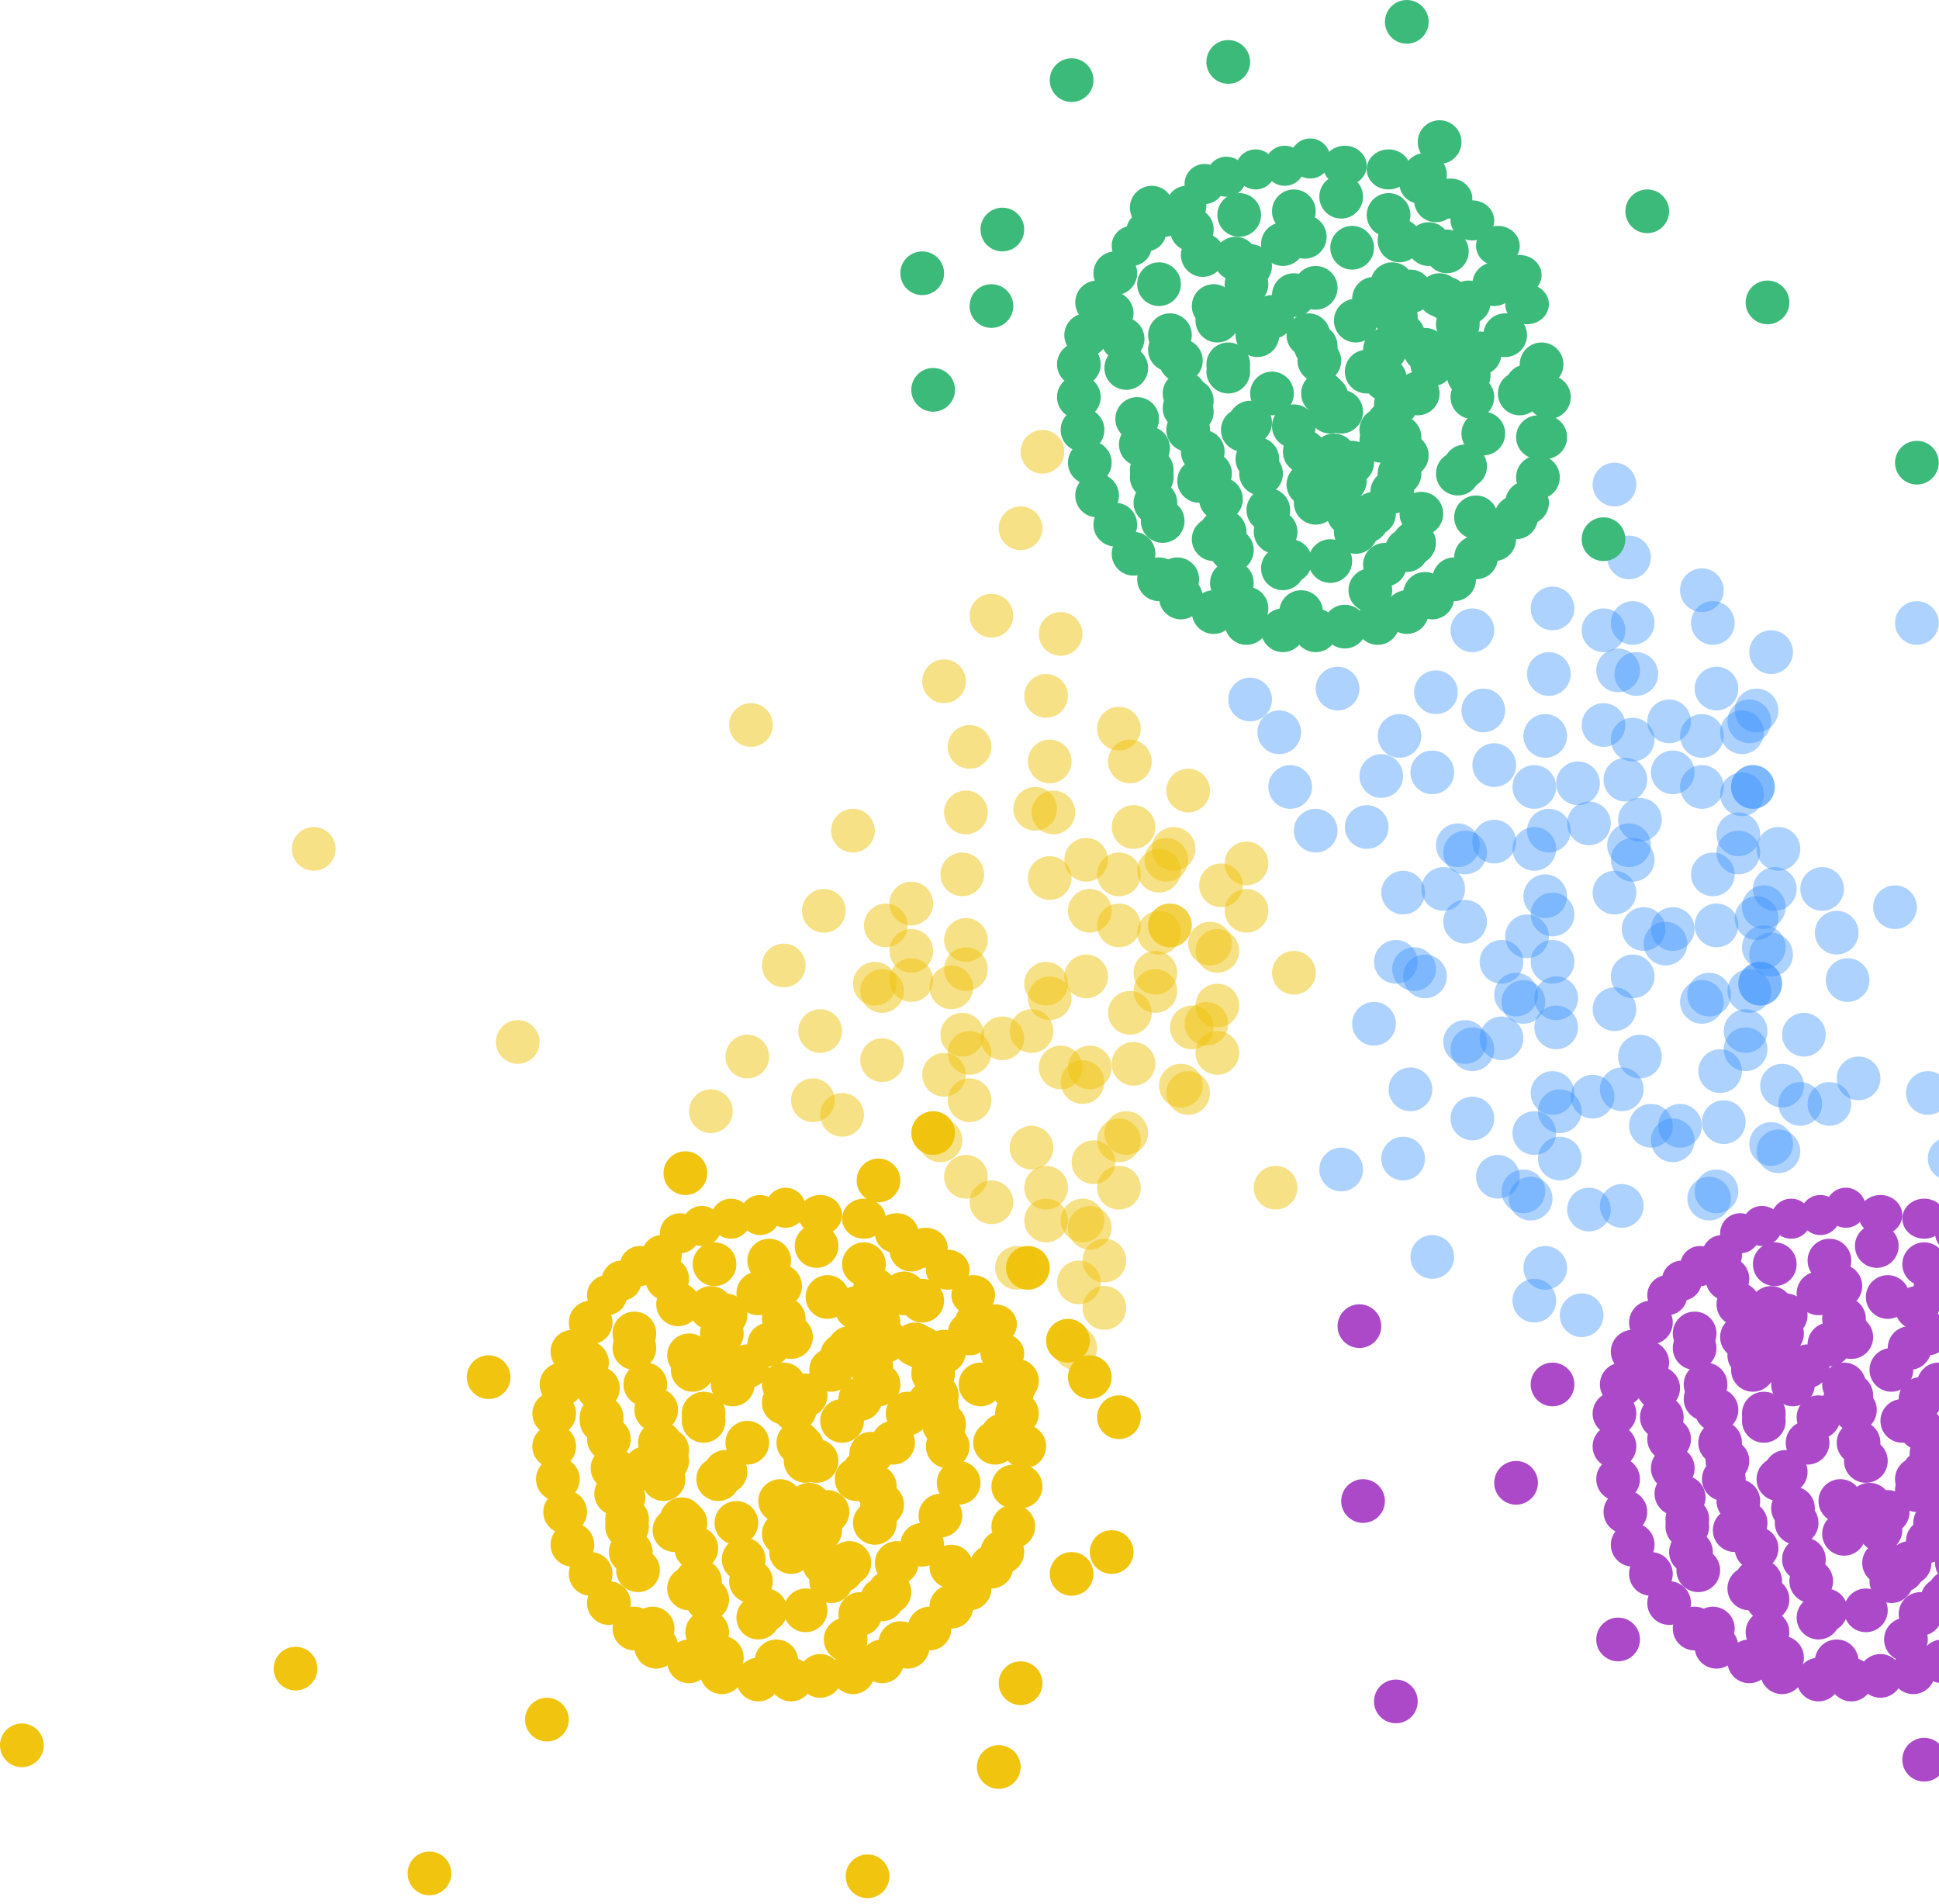 <svg fill="none" height="327" viewBox="0 0 333 327" width="333" xmlns="http://www.w3.org/2000/svg"><g fill="#f1c40f"><circle cx="103.313" cy="243.406" r="3.754"/><circle cx="105.192" cy="252.165" r="3.754"/><circle cx="107.696" cy="262.177" r="3.754"/><circle cx="112.7" cy="242.155" r="3.754"/><circle cx="114.579" cy="250.914" r="3.754"/><circle cx="117.079" cy="260.927" r="3.754"/><circle cx="124.59" cy="252.791" r="3.754"/><circle cx="126.465" cy="261.552" r="3.754"/><circle cx="128.969" cy="271.563" r="3.754"/><circle cx="118.961" cy="235.272" r="3.754"/><circle cx="120.836" cy="244.033" r="3.754"/><circle cx="123.336" cy="254.043" r="3.754"/><circle cx="108.946" cy="229.015" r="3.754"/><circle cx="110.825" cy="237.774" r="3.754"/><circle cx="113.325" cy="247.786" r="3.754"/><circle cx="136.477" cy="242.155" r="3.754"/><circle cx="138.356" cy="250.914" r="3.754"/><circle cx="140.856" cy="260.927" r="3.754"/><circle cx="148.368" cy="252.791" r="3.754"/><circle cx="150.243" cy="261.552" r="3.754"/><circle cx="142.735" cy="235.272" r="3.754"/><circle cx="144.614" cy="244.033" r="3.754"/><circle cx="147.114" cy="254.043" r="3.754"/><circle cx="134.602" cy="237.774" r="3.754"/><circle cx="137.102" cy="247.786" r="3.754"/><circle cx="123.965" cy="229.015" r="3.754"/><circle cx="125.84" cy="237.774" r="3.754"/><circle cx="128.34" cy="247.786" r="3.754"/><circle cx="135.852" cy="239.651" r="3.754"/><circle cx="137.727" cy="248.413" r="3.754"/><circle cx="130.223" cy="222.131" r="3.754"/><circle cx="132.098" cy="230.892" r="3.754"/><circle cx="134.602" cy="240.904" r="3.754"/><circle cx="122.086" cy="224.634" r="3.754"/><circle cx="124.59" cy="234.647" r="3.754"/><circle cx="133.977" cy="220.879" r="3.754"/><circle cx="135.852" cy="229.64" r="3.754"/><circle cx="138.356" cy="239.651" r="3.754"/><circle cx="145.864" cy="231.517" r="3.754"/><circle cx="147.739" cy="240.278" r="3.754"/><circle cx="140.231" cy="213.998" r="3.754"/><circle cx="142.11" cy="222.757" r="3.754"/><circle cx="144.614" cy="232.769" r="3.754"/><circle cx="132.098" cy="216.5" r="3.754"/><circle cx="134.602" cy="226.512" r="3.754"/><circle cx="148.993" cy="229.015" r="3.754"/><circle cx="150.872" cy="237.774" r="3.754"/><circle cx="153.375" cy="247.786" r="3.754"/><circle cx="160.879" cy="239.651" r="3.754"/><circle cx="162.754" cy="248.413" r="3.754"/><circle cx="155.25" cy="222.131" r="3.754"/><circle cx="157.125" cy="230.892" r="3.754"/><circle cx="159.629" cy="240.904" r="3.754"/><circle cx="147.114" cy="224.634" r="3.754"/><circle cx="149.618" cy="234.647" r="3.754"/><circle cx="160.258" cy="235.898" r="3.754"/><circle cx="162.133" cy="244.658" r="3.754"/><circle cx="164.637" cy="254.668" r="3.754"/><circle cx="172.141" cy="246.535" r="3.754"/><circle cx="174.02" cy="255.295" r="3.754"/><circle cx="166.512" cy="229.015" r="3.754"/><circle cx="168.391" cy="237.774" r="3.754"/><circle cx="170.891" cy="247.786" r="3.754"/><circle cx="158.379" cy="231.517" r="3.754"/><circle cx="160.879" cy="241.529" r="3.754"/><circle cx="149.618" cy="249.664" r="3.754"/><circle cx="151.493" cy="258.423" r="3.754"/><circle cx="154" cy="268.436" r="3.754"/><circle cx="161.504" cy="260.301" r="3.754"/><circle cx="163.383" cy="269.061" r="3.754"/><circle cx="155.875" cy="242.78" r="3.754"/><circle cx="192.164" cy="243.406" r="3.754"/><circle cx="184.036" cy="270.313" r="3.754"/><circle cx="148.993" cy="322.247" r="3.754"/><circle cx="150.243" cy="255.295" r="3.754"/><circle cx="140.856" cy="262.804" r="3.754"/><circle cx="142.735" cy="271.563" r="3.754"/><circle cx="145.239" cy="281.575" r="3.754"/><circle cx="152.747" cy="273.44" r="3.754"/><circle cx="154.622" cy="282.2" r="3.754"/><circle cx="190.914" cy="266.558" r="3.754"/><circle cx="175.274" cy="289.084" r="3.754"/><circle cx="151.493" cy="274.692" r="3.754"/><circle cx="138.981" cy="258.423" r="3.754"/><circle cx="141.485" cy="268.436" r="3.754"/><circle cx="119.582" cy="265.932" r="3.754"/><circle cx="121.457" cy="274.692" r="3.754"/><circle cx="123.965" cy="284.703" r="3.754"/><circle cx="131.473" cy="276.57" r="3.754"/><circle cx="133.348" cy="285.33" r="3.754"/><circle cx="50.754" cy="286.581" r="3.754"/><circle cx="3.754" cy="299.754" r="3.754"/><circle cx="127.715" cy="267.809" r="3.754"/><circle cx="130.223" cy="277.822" r="3.754"/><circle cx="117.704" cy="261.552" r="3.754"/><circle cx="120.207" cy="271.563" r="3.754"/><circle cx="133.977" cy="257.798" r="3.754"/><circle cx="135.852" cy="266.558" r="3.754"/><circle cx="138.356" cy="276.57" r="3.754"/><circle cx="145.864" cy="268.436" r="3.754"/><circle cx="147.739" cy="277.195" r="3.754"/><circle cx="140.231" cy="250.914" r="3.754"/><circle cx="142.11" cy="259.674" r="3.754"/><circle cx="144.614" cy="269.686" r="3.754"/><circle cx="171.52" cy="303.475" r="3.754"/><circle cx="134.602" cy="263.429" r="3.754"/><circle cx="107.696" cy="260.927" r="3.754"/><circle cx="109.571" cy="269.686" r="3.754"/><circle cx="112.075" cy="279.699" r="3.754"/><circle cx="119.582" cy="271.563" r="3.754"/><circle cx="121.457" cy="280.325" r="3.754"/><circle cx="113.954" cy="254.043" r="3.754"/><circle cx="115.829" cy="262.804" r="3.754"/><circle cx="118.332" cy="272.816" r="3.754"/><circle cx="105.817" cy="256.546" r="3.754"/><circle cx="108.321" cy="266.558" r="3.754"/><circle cx="102.688" cy="238.402" r="3.754"/><circle cx="104.567" cy="247.161" r="3.754"/><circle cx="107.067" cy="257.172" r="3.754"/><circle cx="114.579" cy="249.037" r="3.754"/><circle cx="108.946" cy="231.517" r="3.754"/><circle cx="83.915" cy="236.524" r="3.754"/><circle cx="113.325" cy="250.289" r="3.754"/><circle cx="100.813" cy="234.02" r="3.754"/><circle cx="103.313" cy="244.033" r="3.754"/><circle cx="116.454" cy="224.009" r="3.754"/><circle cx="118.332" cy="232.769" r="3.754"/><circle cx="120.836" cy="242.78" r="3.754"/><circle cx="128.34" cy="234.647" r="3.754"/><circle cx="122.711" cy="285.33" r="3.754"/><circle cx="122.711" cy="217.125" r="3.754"/><circle cx="124.59" cy="225.887" r="3.754"/><circle cx="93.926" cy="295.341" r="3.754"/><circle cx="73.754" cy="321.754" r="3.754"/><circle cx="114.579" cy="219.629" r="3.754"/><circle cx="110.825" cy="252.165" r="3.754"/><circle cx="150.243" cy="221.506" r="3.754"/><circle cx="152.122" cy="230.265" r="3.754"/><circle cx="158.379" cy="265.307" r="3.754"/><circle cx="162.133" cy="232.143" r="3.754"/><circle cx="187.161" cy="236.524" r="3.754"/><circle cx="156.5" cy="214.622" r="3.754"/><circle cx="158.379" cy="223.384" r="3.754"/><circle cx="160.879" cy="233.395" r="3.754"/><circle cx="148.368" cy="217.125" r="3.754"/><circle cx="150.872" cy="227.137" r="3.754"/><circle cx="117.704" cy="201.483" r="3.754"/><circle cx="122.086" cy="190.845" opacity=".5" r="3.754"/><circle cx="139.606" cy="188.967" opacity=".5" r="3.754"/><circle cx="140.856" cy="177.08" opacity=".5" r="3.754"/><circle cx="150.243" cy="168.945" opacity=".5" r="3.754"/><circle cx="156.5" cy="155.179" opacity=".5" r="3.754"/><circle cx="165.887" cy="139.536" opacity=".5" r="3.754"/><circle cx="177.778" cy="138.911" opacity=".5" r="3.754"/><circle cx="166.512" cy="128.273" opacity=".5" r="3.754"/><circle cx="179.653" cy="119.513" opacity=".5" r="3.754"/><circle cx="182.153" cy="108.876" opacity=".5" r="3.754"/><circle cx="192.164" cy="125.144" opacity=".5" r="3.754"/><circle cx="186.536" cy="147.671" opacity=".5" r="3.754"/><circle cx="180.278" cy="130.777" opacity=".5" r="3.754"/><circle cx="201.555" cy="145.793" opacity=".5" r="3.754"/><circle cx="180.278" cy="171.448" opacity=".5" r="3.754"/><circle cx="165.262" cy="177.706" opacity=".5" r="3.754"/><circle cx="177.149" cy="177.08" opacity=".5" r="3.754"/><circle cx="165.887" cy="166.442" opacity=".5" r="3.754"/><circle cx="219.071" cy="203.986" opacity=".5" r="3.754"/><circle cx="185.911" cy="185.839" opacity=".5" r="3.754"/><circle cx="179.653" cy="168.945" opacity=".5" r="3.754"/><circle cx="179.653" cy="209.617" opacity=".5" r="3.754"/><circle cx="186.536" cy="167.694" opacity=".5" r="3.754"/><circle cx="198.426" cy="167.069" opacity=".5" r="3.754"/><circle cx="187.161" cy="156.43" opacity=".5" r="3.754"/><circle cx="200.301" cy="147.671" opacity=".5" r="3.754"/><circle cx="207.184" cy="175.828" opacity=".5" r="3.754"/><circle cx="200.926" cy="158.934" opacity=".5" r="3.754"/><circle cx="156.5" cy="163.314" opacity=".5" r="3.754"/><circle cx="180.278" cy="150.799" opacity=".5" r="3.754"/><circle cx="192.164" cy="150.174" opacity=".5" r="3.754"/><circle cx="180.903" cy="139.536" opacity=".5" r="3.754"/><circle cx="194.043" cy="130.777" opacity=".5" r="3.754"/><circle cx="200.926" cy="158.934" opacity=".5" r="3.754"/><circle cx="194.672" cy="142.039" opacity=".5" r="3.754"/><circle cx="194.672" cy="182.71" opacity=".5" r="3.754"/><circle cx="151.493" cy="170.197" opacity=".5" r="3.754"/><circle cx="163.383" cy="169.572" opacity=".5" r="3.754"/><circle cx="152.122" cy="158.934" opacity=".5" r="3.754"/><circle cx="53.879" cy="145.793" opacity=".5" r="3.754"/><circle cx="165.262" cy="150.174" opacity=".5" r="3.754"/><circle cx="172.141" cy="178.331" opacity=".5" r="3.754"/><circle cx="165.887" cy="161.436" opacity=".5" r="3.754"/><circle cx="165.887" cy="202.109" opacity=".5" r="3.754"/><circle cx="128.34" cy="181.459" opacity=".5" r="3.754"/><circle cx="134.602" cy="165.817" opacity=".5" r="3.754"/><circle cx="141.485" cy="156.43" opacity=".5" r="3.754"/><circle cx="88.922" cy="178.956" opacity=".5" r="3.754"/><circle cx="146.489" cy="142.665" opacity=".5" r="3.754"/><circle cx="150.872" cy="202.734" r="3.754"/><circle cx="160.258" cy="194.599" r="3.754"/><circle cx="166.512" cy="180.833" opacity=".5" r="3.754"/><circle cx="166.512" cy="188.967" opacity=".5" r="3.754"/><circle cx="161.504" cy="195.851" opacity=".5" r="3.754"/><circle cx="162.133" cy="184.588" opacity=".5" r="3.754"/><circle cx="144.614" cy="191.47" opacity=".5" r="3.754"/><circle cx="151.493" cy="182.085" opacity=".5" r="3.754"/><circle cx="156.5" cy="168.32" opacity=".5" r="3.754"/><circle cx="176.524" cy="217.751" r="3.754"/><circle cx="185.911" cy="209.617" opacity=".5" r="3.754"/><circle cx="192.164" cy="195.851" opacity=".5" r="3.754"/><circle cx="192.164" cy="203.986" opacity=".5" r="3.754"/><circle cx="187.161" cy="210.869" opacity=".5" r="3.754"/><circle cx="187.789" cy="199.606" opacity=".5" r="3.754"/><circle cx="170.266" cy="206.489" opacity=".5" r="3.754"/><circle cx="177.149" cy="197.103" opacity=".5" r="3.754"/><circle cx="182.153" cy="183.336" opacity=".5" r="3.754"/><circle cx="174.02" cy="238.402" r="3.754"/><circle cx="183.407" cy="230.265" r="3.754"/><circle cx="189.664" cy="216.5" opacity=".5" r="3.754"/><circle cx="189.664" cy="224.634" opacity=".5" r="3.754"/><circle cx="184.657" cy="231.517" opacity=".5" r="3.754"/><circle cx="185.282" cy="220.254" opacity=".5" r="3.754"/><circle cx="167.766" cy="227.137" r="3.754"/><circle cx="174.649" cy="217.751" opacity=".5" r="3.754"/><circle cx="179.653" cy="203.986" opacity=".5" r="3.754"/><circle cx="193.418" cy="194.599" opacity=".5" r="3.754"/><circle cx="202.805" cy="186.465" opacity=".5" r="3.754"/><circle cx="209.063" cy="172.7" opacity=".5" r="3.754"/><circle cx="209.063" cy="180.833" opacity=".5" r="3.754"/><circle cx="204.055" cy="187.717" opacity=".5" r="3.754"/><circle cx="204.68" cy="176.454" opacity=".5" r="3.754"/><circle cx="187.161" cy="183.336" opacity=".5" r="3.754"/><circle cx="194.043" cy="173.951" opacity=".5" r="3.754"/><circle cx="199.051" cy="160.185" opacity=".5" r="3.754"/><circle cx="198.426" cy="170.197" opacity=".5" r="3.754"/><circle cx="207.809" cy="162.062" opacity=".5" r="3.754"/><circle cx="214.067" cy="148.296" opacity=".5" r="3.754"/><circle cx="214.067" cy="156.43" opacity=".5" r="3.754"/><circle cx="209.063" cy="163.314" opacity=".5" r="3.754"/><circle cx="209.688" cy="152.05" opacity=".5" r="3.754"/><circle cx="192.164" cy="158.934" opacity=".5" r="3.754"/><circle cx="199.051" cy="149.547" opacity=".5" r="3.754"/><circle cx="204.055" cy="135.782" opacity=".5" r="3.754"/><circle cx="128.969" cy="124.518" opacity=".5" r="3.754"/><circle cx="222.204" cy="167.069" opacity=".5" r="3.754"/></g><circle cx="239.723" cy="165.191" fill="#358efe" opacity=".4" r="3.754"/><circle cx="240.973" cy="153.302" fill="#358efe" opacity=".4" r="3.754"/><circle cx="250.36" cy="145.168" fill="#358efe" opacity=".4" r="3.754"/><circle cx="256.618" cy="131.402" fill="#358efe" opacity=".4" r="3.754"/><circle cx="266.004" cy="115.759" fill="#358efe" opacity=".4" r="3.754"/><circle cx="277.891" cy="115.132" fill="#358efe" opacity=".4" r="3.754"/><circle cx="266.629" cy="104.496" fill="#358efe" opacity=".4" r="3.754"/><circle cx="279.766" cy="95.736" fill="#358efe" opacity=".4" r="3.754"/><circle cx="292.282" cy="101.368" fill="#358efe" opacity=".4" r="3.754"/><circle cx="286.653" cy="123.893" fill="#358efe" opacity=".4" r="3.754"/><circle cx="280.395" cy="106.998" fill="#358efe" opacity=".4" r="3.754"/><circle cx="301.668" cy="122.016" fill="#358efe" opacity=".4" r="3.754"/><circle cx="280.395" cy="147.671" fill="#358efe" opacity=".4" r="3.754"/><circle cx="265.375" cy="153.928" fill="#358efe" opacity=".4" r="3.754"/><circle cx="277.266" cy="153.302" fill="#358efe" opacity=".4" r="3.754"/><circle cx="266.004" cy="142.665" fill="#358efe" opacity=".4" r="3.754"/><circle cx="279.141" cy="133.905" fill="#358efe" opacity=".4" r="3.754"/><circle cx="286.028" cy="162.062" fill="#358efe" opacity=".4" r="3.754"/><circle cx="279.766" cy="145.168" fill="#358efe" opacity=".4" r="3.754"/><circle cx="325.446" cy="155.805" fill="#358efe" opacity=".4" r="3.754"/><circle cx="298.539" cy="143.29" fill="#358efe" opacity=".4" r="3.754"/><circle cx="287.278" cy="132.654" fill="#358efe" opacity=".4" r="3.754"/><circle cx="300.418" cy="123.893" fill="#358efe" opacity=".4" r="3.754"/><circle cx="301.043" cy="135.157" fill="#358efe" opacity=".4" r="3.754"/><circle cx="237.219" cy="133.28" fill="#358efe" opacity=".4" r="3.754"/><circle cx="280.395" cy="127.022" fill="#358efe" opacity=".4" r="3.754"/><circle cx="292.282" cy="126.396" fill="#358efe" opacity=".4" r="3.754"/><circle cx="281.02" cy="115.759" fill="#358efe" opacity=".4" r="3.754"/><circle cx="294.161" cy="106.998" fill="#358efe" opacity=".4" r="3.754"/><circle cx="301.043" cy="135.157" fill="#358efe" opacity=".4" r="3.754"/><circle cx="294.786" cy="118.262" fill="#358efe" opacity=".4" r="3.754"/><circle cx="294.786" cy="158.934" fill="#358efe" opacity=".4" r="3.754"/><circle cx="251.614" cy="146.418" fill="#358efe" opacity=".4" r="3.754"/><circle cx="263.5" cy="145.793" fill="#358efe" opacity=".4" r="3.754"/><circle cx="245.977" cy="132.654" fill="#358efe" opacity=".4" r="3.754"/><circle cx="265.375" cy="126.396" fill="#358efe" opacity=".4" r="3.754"/><circle cx="272.887" cy="141.414" fill="#358efe" opacity=".4" r="3.754"/><circle cx="275.387" cy="108.25" fill="#358efe" opacity=".4" r="3.754"/><circle cx="225.954" cy="142.665" fill="#358efe" opacity=".4" r="3.754"/><circle cx="234.715" cy="142.039" fill="#358efe" opacity=".4" r="3.754"/><circle cx="219.696" cy="125.77" fill="#358efe" opacity=".4" r="3.754"/><circle cx="214.692" cy="120.139" fill="#358efe" opacity=".4" r="3.754"/><circle cx="229.711" cy="118.262" fill="#358efe" opacity=".4" r="3.754"/><circle cx="246.606" cy="118.887" fill="#358efe" opacity=".4" r="3.754"/><circle cx="254.739" cy="122.016" fill="#358efe" opacity=".4" r="3.754"/><circle cx="277.266" cy="83.22" fill="#358efe" opacity=".4" r="3.754"/><circle cx="260.368" cy="170.822" fill="#358efe" opacity=".4" r="3.754"/><circle cx="266.629" cy="157.056" fill="#358efe" opacity=".4" r="3.754"/><circle cx="266.629" cy="165.191" fill="#358efe" opacity=".4" r="3.754"/><circle cx="261.625" cy="172.074" fill="#358efe" opacity=".4" r="3.754"/><circle cx="262.25" cy="160.811" fill="#358efe" opacity=".4" r="3.754"/><circle cx="244.727" cy="167.694" fill="#358efe" opacity=".4" r="3.754"/><circle cx="251.614" cy="158.307" fill="#358efe" opacity=".4" r="3.754"/><circle cx="256.618" cy="144.541" fill="#358efe" opacity=".4" r="3.754"/><circle cx="292.282" cy="172.074" fill="#358efe" opacity=".4" r="3.754"/><circle cx="277.266" cy="173.325" fill="#358efe" opacity=".4" r="3.754"/><circle cx="282.27" cy="159.559" fill="#358efe" opacity=".4" r="3.754"/><circle cx="293.532" cy="170.822" fill="#358efe" opacity=".4" r="3.754"/><circle cx="302.918" cy="162.688" fill="#358efe" opacity=".4" r="3.754"/><circle cx="304.172" cy="163.939" fill="#358efe" opacity=".4" r="3.754"/><circle cx="304.797" cy="152.676" fill="#358efe" opacity=".4" r="3.754"/><circle cx="287.278" cy="159.559" fill="#358efe" opacity=".4" r="3.754"/><circle cx="294.161" cy="150.174" fill="#358efe" opacity=".4" r="3.754"/><circle cx="299.164" cy="136.408" fill="#358efe" opacity=".4" r="3.754"/><circle cx="298.539" cy="146.418" fill="#358efe" opacity=".4" r="3.754"/><circle cx="292.282" cy="135.157" fill="#358efe" opacity=".4" r="3.754"/><circle cx="299.164" cy="125.77" fill="#358efe" opacity=".4" r="3.754"/><circle cx="304.172" cy="112.004" fill="#358efe" opacity=".4" r="3.754"/><circle cx="252.864" cy="108.25" fill="#358efe" opacity=".4" r="3.754"/><circle cx="245.977" cy="215.873" fill="#358efe" opacity=".4" r="3.754"/><circle cx="240.973" cy="198.981" fill="#358efe" opacity=".4" r="3.754"/><circle cx="242.227" cy="187.091" fill="#358efe" opacity=".4" r="3.754"/><circle cx="251.614" cy="178.956" fill="#358efe" opacity=".4" r="3.754"/><circle cx="257.868" cy="165.191" fill="#358efe" opacity=".4" r="3.754"/><circle cx="271.008" cy="134.53" fill="#358efe" opacity=".4" r="3.754"/><circle cx="240.348" cy="126.396" fill="#358efe" opacity=".4" r="3.754"/><circle cx="275.387" cy="124.518" fill="#358efe" opacity=".4" r="3.754"/><circle cx="329.2" cy="106.998" fill="#358efe" opacity=".4" r="3.754"/><circle cx="309.176" cy="189.595" fill="#358efe" opacity=".4" r="3.754"/><circle cx="281.645" cy="140.788" fill="#358efe" opacity=".4" r="3.754"/><circle cx="302.918" cy="155.805" fill="#358efe" opacity=".4" r="3.754"/><circle cx="281.645" cy="181.459" fill="#358efe" opacity=".4" r="3.754"/><circle cx="266.629" cy="187.717" fill="#358efe" opacity=".4" r="3.754"/><circle cx="278.516" cy="187.091" fill="#358efe" opacity=".4" r="3.754"/><circle cx="267.254" cy="176.454" fill="#358efe" opacity=".4" r="3.754"/><circle cx="280.395" cy="167.694" fill="#358efe" opacity=".4" r="3.754"/><circle cx="287.278" cy="195.851" fill="#358efe" opacity=".4" r="3.754"/><circle cx="314.184" cy="189.595" fill="#358efe" opacity=".4" r="3.754"/><circle cx="265.375" cy="217.751" fill="#358efe" opacity=".4" r="3.754"/><circle cx="299.789" cy="177.08" fill="#358efe" opacity=".4" r="3.754"/><circle cx="331.079" cy="187.717" fill="#358efe" opacity=".4" r="3.754"/><circle cx="301.668" cy="157.683" fill="#358efe" opacity=".4" r="3.754"/><circle cx="302.293" cy="168.945" fill="#358efe" opacity=".4" r="3.754"/><circle cx="230.332" cy="200.857" fill="#358efe" opacity=".4" r="3.754"/><circle cx="334.832" cy="198.981" fill="#358efe" opacity=".4" r="3.754"/><circle cx="317.309" cy="168.32" fill="#358efe" opacity=".4" r="3.754"/><circle cx="319.188" cy="185.213" fill="#358efe" opacity=".4" r="3.754"/><circle cx="312.93" cy="152.676" fill="#358efe" opacity=".4" r="3.754"/><circle cx="302.293" cy="168.945" fill="#358efe" opacity=".4" r="3.754"/><circle cx="315.434" cy="160.185" fill="#358efe" opacity=".4" r="3.754"/><circle cx="296.039" cy="192.722" fill="#358efe" opacity=".4" r="3.754"/><circle cx="252.864" cy="180.208" fill="#358efe" opacity=".4" r="3.754"/><circle cx="271.633" cy="225.887" fill="#358efe" opacity=".4" r="3.754"/><circle cx="221.575" cy="135.157" fill="#358efe" opacity=".4" r="3.754"/><circle cx="272.887" cy="207.74" fill="#358efe" opacity=".4" r="3.754"/><circle cx="273.512" cy="188.342" fill="#358efe" opacity=".4" r="3.754"/><circle cx="267.254" cy="171.448" fill="#358efe" opacity=".4" r="3.754"/><circle cx="263.5" cy="223.384" fill="#358efe" opacity=".4" r="3.754"/><circle cx="235.969" cy="175.828" fill="#358efe" opacity=".4" r="3.754"/><circle cx="242.852" cy="166.442" fill="#358efe" opacity=".4" r="3.754"/><circle cx="247.856" cy="152.676" fill="#358efe" opacity=".4" r="3.754"/><circle cx="261.625" cy="204.612" fill="#358efe" opacity=".4" r="3.754"/><circle cx="267.879" cy="190.845" fill="#358efe" opacity=".4" r="3.754"/><circle cx="267.879" cy="198.981" fill="#358efe" opacity=".4" r="3.754"/><circle cx="262.875" cy="205.862" fill="#358efe" opacity=".4" r="3.754"/><circle cx="263.5" cy="194.599" fill="#358efe" opacity=".4" r="3.754"/><circle cx="257.243" cy="202.109" fill="#358efe" opacity=".4" r="3.754"/><circle cx="252.864" cy="192.097" fill="#358efe" opacity=".4" r="3.754"/><circle cx="257.868" cy="178.331" fill="#358efe" opacity=".4" r="3.754"/><circle cx="293.532" cy="205.862" fill="#358efe" opacity=".4" r="3.754"/><circle cx="278.516" cy="207.114" fill="#358efe" opacity=".4" r="3.754"/><circle cx="283.524" cy="193.348" fill="#358efe" opacity=".4" r="3.754"/><circle cx="294.786" cy="204.612" fill="#358efe" opacity=".4" r="3.754"/><circle cx="304.172" cy="196.477" fill="#358efe" opacity=".4" r="3.754"/><circle cx="305.422" cy="197.728" fill="#358efe" opacity=".4" r="3.754"/><circle cx="306.047" cy="186.465" fill="#358efe" opacity=".4" r="3.754"/><circle cx="288.528" cy="193.348" fill="#358efe" opacity=".4" r="3.754"/><circle cx="295.411" cy="183.962" fill="#358efe" opacity=".4" r="3.754"/><circle cx="300.418" cy="170.197" fill="#358efe" opacity=".4" r="3.754"/><circle cx="299.789" cy="180.208" fill="#358efe" opacity=".4" r="3.754"/><circle cx="309.801" cy="177.706" fill="#358efe" opacity=".4" r="3.754"/><circle cx="305.422" cy="145.793" fill="#358efe" opacity=".4" r="3.754"/><circle cx="263.5" cy="135.157" fill="#358efe" opacity=".4" r="3.754"/><circle cx="162.133" cy="117.01" fill="#f1c40f" opacity=".5" r="3.754"/><circle cx="170.266" cy="105.747" fill="#f1c40f" opacity=".5" r="3.754"/><circle cx="175.274" cy="90.729" fill="#f1c40f" opacity=".5" r="3.754"/><circle cx="179.028" cy="77.589" fill="#f1c40f" opacity=".5" r="3.754"/><circle cx="101.438" cy="227.137" fill="#f1c40f" r="3.754"/><circle cx="98.309" cy="232.143" fill="#f1c40f" r="3.754"/><circle cx="96.43" cy="237.774" fill="#f1c40f" r="3.754"/><circle cx="95.18" cy="242.78" fill="#f1c40f" r="3.754"/><circle cx="95.18" cy="248.413" fill="#f1c40f" r="3.754"/><circle cx="95.805" cy="254.043" fill="#f1c40f" r="3.754"/><circle cx="97.059" cy="259.674" fill="#f1c40f" r="3.754"/><circle cx="98.309" cy="265.307" fill="#f1c40f" r="3.754"/><circle cx="101.438" cy="270.313" fill="#f1c40f" r="3.754"/><circle cx="104.567" cy="275.318" fill="#f1c40f" r="3.754"/><circle cx="108.946" cy="279.699" fill="#f1c40f" r="3.754"/><circle cx="112.7" cy="282.827" fill="#f1c40f" r="3.754"/><circle cx="118.332" cy="285.33" fill="#f1c40f" r="3.754"/><circle cx="123.965" cy="287.207" fill="#f1c40f" r="3.754"/><circle cx="130.223" cy="288.457" fill="#f1c40f" r="3.754"/><circle cx="135.852" cy="288.457" fill="#f1c40f" r="3.754"/><circle cx="140.856" cy="287.832" fill="#f1c40f" r="3.754"/><circle cx="146.489" cy="287.207" fill="#f1c40f" r="3.754"/><circle cx="151.493" cy="285.33" fill="#f1c40f" r="3.754"/><circle cx="155.875" cy="282.827" fill="#f1c40f" r="3.754"/><circle cx="159.629" cy="279.699" fill="#f1c40f" r="3.754"/><circle cx="163.383" cy="275.944" fill="#f1c40f" r="3.754"/><circle cx="166.512" cy="272.816" fill="#f1c40f" r="3.754"/><circle cx="170.266" cy="269.061" fill="#f1c40f" r="3.754"/><circle cx="172.141" cy="266.558" fill="#f1c40f" r="3.754"/><circle cx="174.02" cy="262.177" fill="#f1c40f" r="3.754"/><circle cx="175.274" cy="255.295" fill="#f1c40f" r="3.754"/><circle cx="175.899" cy="248.413" fill="#f1c40f" r="3.754"/><circle cx="174.649" cy="242.78" fill="#f1c40f" r="3.754"/><circle cx="174.649" cy="237.149" fill="#f1c40f" r="3.754"/><ellipse cx="172.141" cy="232.456" fill="#f1c40f" rx="3.754" ry="3.441"/><ellipse cx="170.891" cy="227.449" fill="#f1c40f" rx="3.754" ry="3.441"/><ellipse cx="167.137" cy="222.444" fill="#f1c40f" rx="3.754" ry="3.441"/><ellipse cx="162.754" cy="218.064" fill="#f1c40f" rx="3.754" ry="3.441"/><ellipse cx="159.004" cy="214.31" fill="#f1c40f" rx="3.754" ry="3.441"/><ellipse cx="154" cy="211.808" fill="#f1c40f" rx="3.754" ry="3.441"/><ellipse cx="148.368" cy="209.304" fill="#f1c40f" rx="3.754" ry="3.441"/><ellipse cx="140.856" cy="208.679" fill="#f1c40f" rx="3.754" ry="3.441"/><circle cx="134.914" cy="207.427" fill="#f1c40f" r="3.441"/><circle cx="130.531" cy="208.679" fill="#f1c40f" r="3.441"/><circle cx="125.527" cy="209.304" fill="#f1c40f" r="3.441"/><circle cx="120.524" cy="210.556" fill="#f1c40f" r="3.441"/><circle cx="116.766" cy="211.808" fill="#f1c40f" r="3.441"/><circle cx="113.641" cy="215.561" fill="#f1c40f" r="3.441"/><circle cx="109.883" cy="217.439" fill="#f1c40f" r="3.441"/><circle cx="106.754" cy="219.941" fill="#f1c40f" r="3.441"/><circle cx="104.254" cy="222.444" fill="#f1c40f" r="3.441"/><circle cx="285.399" cy="243.406" fill="#ab49c9" r="3.754"/><circle cx="287.278" cy="252.165" fill="#ab49c9" r="3.754"/><circle cx="289.778" cy="262.177" fill="#ab49c9" r="3.754"/><circle cx="294.786" cy="242.155" fill="#ab49c9" r="3.754"/><circle cx="296.664" cy="250.914" fill="#ab49c9" r="3.754"/><circle cx="299.164" cy="260.927" fill="#ab49c9" r="3.754"/><circle cx="306.676" cy="252.791" fill="#ab49c9" r="3.754"/><circle cx="308.551" cy="261.552" fill="#ab49c9" r="3.754"/><circle cx="311.055" cy="271.563" fill="#ab49c9" r="3.754"/><circle cx="301.043" cy="235.272" fill="#ab49c9" r="3.754"/><circle cx="302.918" cy="244.033" fill="#ab49c9" r="3.754"/><circle cx="305.422" cy="254.043" fill="#ab49c9" r="3.754"/><circle cx="291.032" cy="229.015" fill="#ab49c9" r="3.754"/><circle cx="292.911" cy="237.774" fill="#ab49c9" r="3.754"/><circle cx="295.411" cy="247.786" fill="#ab49c9" r="3.754"/><circle cx="318.563" cy="242.155" fill="#ab49c9" r="3.754"/><circle cx="320.442" cy="250.914" fill="#ab49c9" r="3.754"/><circle cx="322.942" cy="260.927" fill="#ab49c9" r="3.754"/><circle cx="330.454" cy="252.791" fill="#ab49c9" r="3.754"/><circle cx="332.329" cy="261.552" fill="#ab49c9" r="3.754"/><circle cx="324.821" cy="235.272" fill="#ab49c9" r="3.754"/><circle cx="326.696" cy="244.033" fill="#ab49c9" r="3.754"/><circle cx="329.2" cy="254.043" fill="#ab49c9" r="3.754"/><circle cx="316.688" cy="237.774" fill="#ab49c9" r="3.754"/><circle cx="319.188" cy="247.786" fill="#ab49c9" r="3.754"/><circle cx="306.047" cy="229.015" fill="#ab49c9" r="3.754"/><circle cx="307.926" cy="237.774" fill="#ab49c9" r="3.754"/><circle cx="310.43" cy="247.786" fill="#ab49c9" r="3.754"/><circle cx="317.938" cy="239.651" fill="#ab49c9" r="3.754"/><circle cx="234.09" cy="257.798" fill="#ab49c9" r="3.754"/><circle cx="312.305" cy="222.131" fill="#ab49c9" r="3.754"/><circle cx="314.184" cy="230.892" fill="#ab49c9" r="3.754"/><circle cx="316.688" cy="240.904" fill="#ab49c9" r="3.754"/><circle cx="304.172" cy="224.634" fill="#ab49c9" r="3.754"/><circle cx="306.676" cy="234.647" fill="#ab49c9" r="3.754"/><circle cx="316.059" cy="220.879" fill="#ab49c9" r="3.754"/><circle cx="317.938" cy="229.64" fill="#ab49c9" r="3.754"/><circle cx="327.95" cy="231.517" fill="#ab49c9" r="3.754"/><circle cx="329.829" cy="240.278" fill="#ab49c9" r="3.754"/><circle cx="322.317" cy="213.998" fill="#ab49c9" r="3.754"/><circle cx="324.192" cy="222.757" fill="#ab49c9" r="3.754"/><circle cx="314.184" cy="216.5" fill="#ab49c9" r="3.754"/><circle cx="316.688" cy="226.512" fill="#ab49c9" r="3.754"/><circle cx="331.079" cy="229.015" fill="#ab49c9" r="3.754"/><circle cx="332.954" cy="237.774" fill="#ab49c9" r="3.754"/><circle cx="335.457" cy="247.786" fill="#ab49c9" r="3.754"/><circle cx="329.2" cy="224.634" fill="#ab49c9" r="3.754"/><circle cx="331.704" cy="249.664" fill="#ab49c9" r="3.754"/><circle cx="333.579" cy="258.423" fill="#ab49c9" r="3.754"/><circle cx="336.082" cy="268.436" fill="#ab49c9" r="3.754"/><circle cx="329.829" cy="245.283" fill="#ab49c9" r="3.754"/><circle cx="332.329" cy="255.295" fill="#ab49c9" r="3.754"/><circle cx="322.942" cy="262.804" fill="#ab49c9" r="3.754"/><circle cx="324.821" cy="271.563" fill="#ab49c9" r="3.754"/><circle cx="327.325" cy="281.575" fill="#ab49c9" r="3.754"/><circle cx="334.832" cy="273.44" fill="#ab49c9" r="3.754"/><circle cx="336.711" cy="282.2" fill="#ab49c9" r="3.754"/><circle cx="329.2" cy="255.921" fill="#ab49c9" r="3.754"/><circle cx="331.079" cy="264.681" fill="#ab49c9" r="3.754"/><circle cx="333.579" cy="274.692" fill="#ab49c9" r="3.754"/><circle cx="321.067" cy="258.423" fill="#ab49c9" r="3.754"/><circle cx="323.567" cy="268.436" fill="#ab49c9" r="3.754"/><circle cx="301.668" cy="265.932" fill="#ab49c9" r="3.754"/><circle cx="303.547" cy="274.692" fill="#ab49c9" r="3.754"/><circle cx="306.047" cy="284.703" fill="#ab49c9" r="3.754"/><circle cx="313.555" cy="276.57" fill="#ab49c9" r="3.754"/><circle cx="315.434" cy="285.33" fill="#ab49c9" r="3.754"/><circle cx="307.926" cy="259.05" fill="#ab49c9" r="3.754"/><circle cx="309.801" cy="267.809" fill="#ab49c9" r="3.754"/><circle cx="312.305" cy="277.822" fill="#ab49c9" r="3.754"/><circle cx="299.789" cy="261.552" fill="#ab49c9" r="3.754"/><circle cx="302.293" cy="271.563" fill="#ab49c9" r="3.754"/><circle cx="316.059" cy="257.798" fill="#ab49c9" r="3.754"/><circle cx="277.891" cy="281.575" fill="#ab49c9" r="3.754"/><circle cx="320.442" cy="276.57" fill="#ab49c9" r="3.754"/><circle cx="327.95" cy="268.436" fill="#ab49c9" r="3.754"/><circle cx="329.829" cy="277.195" fill="#ab49c9" r="3.754"/><circle cx="260.368" cy="254.668" fill="#ab49c9" r="3.754"/><circle cx="324.192" cy="259.674" fill="#ab49c9" r="3.754"/><circle cx="326.696" cy="269.686" fill="#ab49c9" r="3.754"/><circle cx="316.688" cy="263.429" fill="#ab49c9" r="3.754"/><circle cx="289.778" cy="260.927" fill="#ab49c9" r="3.754"/><circle cx="291.657" cy="269.686" fill="#ab49c9" r="3.754"/><circle cx="294.161" cy="279.699" fill="#ab49c9" r="3.754"/><circle cx="301.668" cy="271.563" fill="#ab49c9" r="3.754"/><circle cx="303.547" cy="280.325" fill="#ab49c9" r="3.754"/><circle cx="296.039" cy="254.043" fill="#ab49c9" r="3.754"/><circle cx="297.914" cy="262.804" fill="#ab49c9" r="3.754"/><circle cx="300.418" cy="272.816" fill="#ab49c9" r="3.754"/><circle cx="287.903" cy="256.546" fill="#ab49c9" r="3.754"/><circle cx="290.403" cy="266.558" fill="#ab49c9" r="3.754"/><circle cx="284.774" cy="238.402" fill="#ab49c9" r="3.754"/><circle cx="286.653" cy="247.161" fill="#ab49c9" r="3.754"/><circle cx="289.153" cy="257.172" fill="#ab49c9" r="3.754"/><circle cx="330.454" cy="302.225" fill="#ab49c9" r="3.754"/><circle cx="298.539" cy="257.798" fill="#ab49c9" r="3.754"/><circle cx="291.032" cy="231.517" fill="#ab49c9" r="3.754"/><circle cx="292.911" cy="240.278" fill="#ab49c9" r="3.754"/><circle cx="239.723" cy="292.213" fill="#ab49c9" r="3.754"/><circle cx="282.895" cy="234.02" fill="#ab49c9" r="3.754"/><circle cx="233.465" cy="227.762" fill="#ab49c9" r="3.754"/><circle cx="298.539" cy="224.009" fill="#ab49c9" r="3.754"/><circle cx="300.418" cy="232.769" fill="#ab49c9" r="3.754"/><circle cx="302.918" cy="242.78" fill="#ab49c9" r="3.754"/><circle cx="310.43" cy="234.647" fill="#ab49c9" r="3.754"/><circle cx="312.305" cy="243.406" fill="#ab49c9" r="3.754"/><circle cx="304.797" cy="217.125" fill="#ab49c9" r="3.754"/><circle cx="306.676" cy="225.887" fill="#ab49c9" r="3.754"/><circle cx="266.629" cy="237.774" fill="#ab49c9" r="3.754"/><circle cx="296.664" cy="219.629" fill="#ab49c9" r="3.754"/><circle cx="299.164" cy="229.64" fill="#ab49c9" r="3.754"/><circle cx="332.329" cy="221.506" fill="#ab49c9" r="3.754"/><circle cx="336.711" cy="240.278" fill="#ab49c9" r="3.754"/><circle cx="330.454" cy="217.125" fill="#ab49c9" r="3.754"/><circle cx="283.524" cy="227.137" fill="#ab49c9" r="3.754"/><circle cx="280.395" cy="232.143" fill="#ab49c9" r="3.754"/><circle cx="278.516" cy="237.774" fill="#ab49c9" r="3.754"/><circle cx="277.266" cy="242.78" fill="#ab49c9" r="3.754"/><circle cx="277.266" cy="248.413" fill="#ab49c9" r="3.754"/><circle cx="277.891" cy="254.043" fill="#ab49c9" r="3.754"/><circle cx="279.141" cy="259.674" fill="#ab49c9" r="3.754"/><circle cx="280.395" cy="265.307" fill="#ab49c9" r="3.754"/><circle cx="283.524" cy="270.313" fill="#ab49c9" r="3.754"/><circle cx="286.653" cy="275.318" fill="#ab49c9" r="3.754"/><circle cx="291.032" cy="279.699" fill="#ab49c9" r="3.754"/><circle cx="294.786" cy="282.827" fill="#ab49c9" r="3.754"/><circle cx="300.418" cy="285.33" fill="#ab49c9" r="3.754"/><circle cx="306.047" cy="287.207" fill="#ab49c9" r="3.754"/><circle cx="312.305" cy="288.457" fill="#ab49c9" r="3.754"/><circle cx="317.938" cy="288.457" fill="#ab49c9" r="3.754"/><circle cx="322.942" cy="287.832" fill="#ab49c9" r="3.754"/><circle cx="328.575" cy="287.207" fill="#ab49c9" r="3.754"/><circle cx="333.579" cy="285.33" fill="#ab49c9" r="3.754"/><ellipse cx="336.082" cy="211.808" fill="#ab49c9" rx="3.754" ry="3.441"/><ellipse cx="330.454" cy="209.304" fill="#ab49c9" rx="3.754" ry="3.441"/><ellipse cx="322.942" cy="208.679" fill="#ab49c9" rx="3.754" ry="3.441"/><circle cx="316.996" cy="207.427" fill="#ab49c9" r="3.441"/><circle cx="312.617" cy="208.679" fill="#ab49c9" r="3.441"/><circle cx="307.613" cy="209.304" fill="#ab49c9" r="3.441"/><circle cx="302.606" cy="210.556" fill="#ab49c9" r="3.441"/><circle cx="298.852" cy="211.808" fill="#ab49c9" r="3.441"/><circle cx="295.727" cy="215.561" fill="#ab49c9" r="3.441"/><circle cx="291.969" cy="217.439" fill="#ab49c9" r="3.441"/><circle cx="288.84" cy="219.941" fill="#ab49c9" r="3.441"/><circle cx="286.34" cy="222.444" fill="#ab49c9" r="3.441"/><g fill="#3cba7a"><circle cx="193.418" cy="63.199" r="3.754"/><circle cx="195.297" cy="71.958" r="3.754"/><circle cx="197.801" cy="81.97" r="3.754"/><circle cx="202.805" cy="61.947" r="3.754"/><circle cx="204.68" cy="70.707" r="3.754"/><circle cx="207.184" cy="80.718" r="3.754"/><circle cx="214.692" cy="72.584" r="3.754"/><circle cx="216.571" cy="81.344" r="3.754"/><circle cx="219.071" cy="91.356" r="3.754"/><circle cx="209.063" cy="55.064" r="3.754"/><circle cx="210.938" cy="63.824" r="3.754"/><circle cx="213.442" cy="73.835" r="3.754"/><circle cx="199.051" cy="48.806" r="3.754"/><circle cx="200.926" cy="57.567" r="3.754"/><circle cx="203.43" cy="67.578" r="3.754"/><circle cx="226.582" cy="61.947" r="3.754"/><circle cx="228.461" cy="70.707" r="3.754"/><circle cx="230.961" cy="80.718" r="3.754"/><circle cx="238.469" cy="72.584" r="3.754"/><circle cx="240.348" cy="81.344" r="3.754"/><circle cx="232.84" cy="55.064" r="3.754"/><circle cx="234.715" cy="63.824" r="3.754"/><circle cx="237.219" cy="73.835" r="3.754"/><circle cx="224.704" cy="57.567" r="3.754"/><circle cx="227.207" cy="67.578" r="3.754"/><circle cx="214.067" cy="48.806" r="3.754"/><circle cx="215.942" cy="57.567" r="3.754"/><circle cx="218.45" cy="67.578" r="3.754"/><circle cx="225.954" cy="59.444" r="3.754"/><circle cx="227.836" cy="68.203" r="3.754"/><circle cx="220.325" cy="41.924" r="3.754"/><circle cx="222.204" cy="50.684" r="3.754"/><circle cx="158.379" cy="46.929" r="3.754"/><circle cx="212.192" cy="44.427" r="3.754"/><circle cx="214.692" cy="54.439" r="3.754"/><circle cx="224.079" cy="40.672" r="3.754"/><circle cx="225.954" cy="49.432" r="3.754"/><circle cx="329.2" cy="79.466" r="3.754"/><circle cx="235.969" cy="51.309" r="3.754"/><circle cx="237.844" cy="60.07" r="3.754"/><circle cx="230.332" cy="33.788" r="3.754"/><circle cx="232.215" cy="42.55" r="3.754"/><circle cx="303.547" cy="51.936" r="3.754"/><circle cx="222.204" cy="36.291" r="3.754"/><circle cx="244.727" cy="30.036" r="3.754"/><circle cx="239.098" cy="48.806" r="3.754"/><circle cx="240.973" cy="57.567" r="3.754"/><circle cx="243.477" cy="67.578" r="3.754"/><circle cx="250.985" cy="59.444" r="3.754"/><circle cx="252.864" cy="68.203" r="3.754"/><circle cx="245.352" cy="41.924" r="3.754"/><circle cx="247.231" cy="50.684" r="3.754"/><circle cx="249.731" cy="60.695" r="3.754"/><circle cx="241.598" cy="3.754" r="3.754"/><circle cx="239.723" cy="54.439" r="3.754"/><circle cx="250.36" cy="55.689" r="3.754"/><circle cx="252.235" cy="64.45" r="3.754"/><circle cx="254.739" cy="74.461" r="3.754"/><circle cx="262.25" cy="66.326" r="3.754"/><circle cx="264.125" cy="75.087" r="3.754"/><circle cx="256.618" cy="48.806" r="3.754"/><circle cx="258.493" cy="57.567" r="3.754"/><circle cx="260.997" cy="67.578" r="3.754"/><circle cx="248.481" cy="51.309" r="3.754"/><circle cx="250.985" cy="61.321" r="3.754"/><circle cx="239.723" cy="69.456" r="3.754"/><circle cx="241.598" cy="78.215" r="3.754"/><circle cx="244.102" cy="88.226" r="3.754"/><circle cx="251.614" cy="80.092" r="3.754"/><circle cx="253.489" cy="88.853" r="3.754"/><circle cx="245.977" cy="62.572" r="3.754"/><circle cx="275.387" cy="92.607" r="3.754"/><circle cx="250.36" cy="81.344" r="3.754"/><circle cx="237.844" cy="65.076" r="3.754"/><circle cx="240.348" cy="75.087" r="3.754"/><circle cx="230.961" cy="82.595" r="3.754"/><circle cx="232.84" cy="91.356" r="3.754"/><circle cx="235.34" cy="101.368" r="3.754"/><circle cx="242.852" cy="93.233" r="3.754"/><circle cx="244.727" cy="101.993" r="3.754"/><circle cx="237.219" cy="75.712" r="3.754"/><circle cx="239.098" cy="84.473" r="3.754"/><circle cx="241.598" cy="94.484" r="3.754"/><circle cx="229.086" cy="78.215" r="3.754"/><circle cx="231.59" cy="88.226" r="3.754"/><circle cx="209.688" cy="85.724" r="3.754"/><circle cx="211.563" cy="94.484" r="3.754"/><circle cx="214.067" cy="104.496" r="3.754"/><circle cx="221.575" cy="96.362" r="3.754"/><circle cx="223.454" cy="105.122" r="3.754"/><circle cx="215.942" cy="78.842" r="3.754"/><circle cx="217.821" cy="87.602" r="3.754"/><circle cx="220.325" cy="97.613" r="3.754"/><circle cx="207.809" cy="81.344" r="3.754"/><circle cx="210.313" cy="91.356" r="3.754"/><circle cx="224.079" cy="77.589" r="3.754"/><circle cx="225.954" cy="86.35" r="3.754"/><circle cx="228.461" cy="96.362" r="3.754"/><circle cx="235.969" cy="88.226" r="3.754"/><circle cx="237.844" cy="96.988" r="3.754"/><circle cx="230.332" cy="70.707" r="3.754"/><circle cx="232.215" cy="79.466" r="3.754"/><circle cx="234.715" cy="89.478" r="3.754"/><circle cx="222.204" cy="73.209" r="3.754"/><circle cx="224.704" cy="83.22" r="3.754"/><circle cx="197.801" cy="80.718" r="3.754"/><circle cx="199.676" cy="89.478" r="3.754"/><circle cx="202.18" cy="99.491" r="3.754"/><circle cx="209.688" cy="91.356" r="3.754"/><circle cx="211.563" cy="100.115" r="3.754"/><circle cx="204.055" cy="73.835" r="3.754"/><circle cx="205.934" cy="82.595" r="3.754"/><circle cx="208.434" cy="92.607" r="3.754"/><circle cx="195.918" cy="76.339" r="3.754"/><circle cx="198.426" cy="86.35" r="3.754"/><circle cx="192.793" cy="58.192" r="3.754"/><circle cx="160.258" cy="66.954" r="3.754"/><circle cx="197.172" cy="76.964" r="3.754"/><circle cx="204.68" cy="68.831" r="3.754"/><circle cx="206.559" cy="77.589" r="3.754"/><circle cx="184.036" cy="13.765" r="3.754"/><circle cx="200.926" cy="60.07" r="3.754"/><circle cx="203.43" cy="70.081" r="3.754"/><circle cx="190.914" cy="53.812" r="3.754"/><circle cx="170.266" cy="52.561" r="3.754"/><circle cx="206.559" cy="43.799" r="3.754"/><circle cx="208.434" cy="52.561" r="3.754"/><circle cx="210.938" cy="62.572" r="3.754"/><circle cx="218.45" cy="54.439" r="3.754"/><circle cx="172.141" cy="39.421" r="3.754"/><circle cx="212.817" cy="36.918" r="3.754"/><circle cx="214.692" cy="45.677" r="3.754"/><circle cx="197.801" cy="35.666" r="3.754"/><circle cx="204.68" cy="39.421" r="3.754"/><circle cx="210.938" cy="10.637" r="3.754"/><circle cx="240.348" cy="41.297" r="3.754"/><circle cx="242.227" cy="50.058" r="3.754"/><circle cx="244.727" cy="60.07" r="3.754"/><circle cx="252.235" cy="51.936" r="3.754"/><circle cx="254.114" cy="60.695" r="3.754"/><circle cx="246.606" cy="34.413" r="3.754"/><circle cx="248.481" cy="43.175" r="3.754"/><circle cx="250.985" cy="53.186" r="3.754"/><circle cx="238.469" cy="36.918" r="3.754"/><circle cx="247.231" cy="24.403" r="3.754"/><circle cx="191.539" cy="46.929" r="3.754"/><circle cx="188.414" cy="51.936" r="3.754"/><circle cx="186.536" cy="57.567" r="3.754"/><circle cx="185.282" cy="62.572" r="3.754"/><circle cx="185.282" cy="68.203" r="3.754"/><circle cx="185.911" cy="73.835" r="3.754"/><circle cx="187.161" cy="79.466" r="3.754"/><circle cx="188.414" cy="85.098" r="3.754"/><circle cx="191.539" cy="90.104" r="3.754"/><circle cx="194.672" cy="95.11" r="3.754"/><circle cx="199.051" cy="99.491" r="3.754"/><circle cx="202.805" cy="102.619" r="3.754"/><circle cx="208.434" cy="105.122" r="3.754"/><circle cx="214.067" cy="106.998" r="3.754"/><circle cx="220.325" cy="108.25" r="3.754"/><circle cx="225.954" cy="108.25" r="3.754"/><circle cx="230.961" cy="107.623" r="3.754"/><circle cx="236.594" cy="106.998" r="3.754"/><circle cx="241.598" cy="105.122" r="3.754"/><circle cx="245.977" cy="102.619" r="3.754"/><circle cx="249.731" cy="99.491" r="3.754"/><circle cx="253.489" cy="95.736" r="3.754"/><circle cx="256.618" cy="92.607" r="3.754"/><circle cx="260.368" cy="88.853" r="3.754"/><circle cx="262.25" cy="86.35" r="3.754"/><circle cx="264.125" cy="81.97" r="3.754"/><circle cx="265.375" cy="75.087" r="3.754"/><circle cx="266.004" cy="68.203" r="3.754"/><circle cx="264.75" cy="62.572" r="3.754"/><circle cx="282.895" cy="36.291" r="3.754"/><ellipse cx="262.25" cy="52.248" rx="3.754" ry="3.441"/><ellipse cx="260.997" cy="47.242" rx="3.754" ry="3.441"/><ellipse cx="257.243" cy="42.237" rx="3.754" ry="3.441"/><ellipse cx="252.864" cy="37.855" rx="3.754" ry="3.441"/><ellipse cx="249.106" cy="34.101" rx="3.754" ry="3.441"/><ellipse cx="244.102" cy="31.599" rx="3.754" ry="3.441"/><ellipse cx="238.469" cy="29.097" rx="3.754" ry="3.441"/><ellipse cx="230.961" cy="28.47" rx="3.754" ry="3.441"/><circle cx="225.02" cy="27.22" r="3.441"/><circle cx="220.637" cy="28.47" r="3.441"/><circle cx="215.629" cy="29.097" r="3.441"/><circle cx="210.625" cy="30.348" r="3.441"/><circle cx="206.871" cy="31.599" r="3.441"/><circle cx="203.742" cy="35.354" r="3.441"/><circle cx="199.988" cy="37.23" r="3.441"/><circle cx="196.859" cy="39.733" r="3.441"/><circle cx="194.359" cy="42.237" r="3.441"/></g></svg>